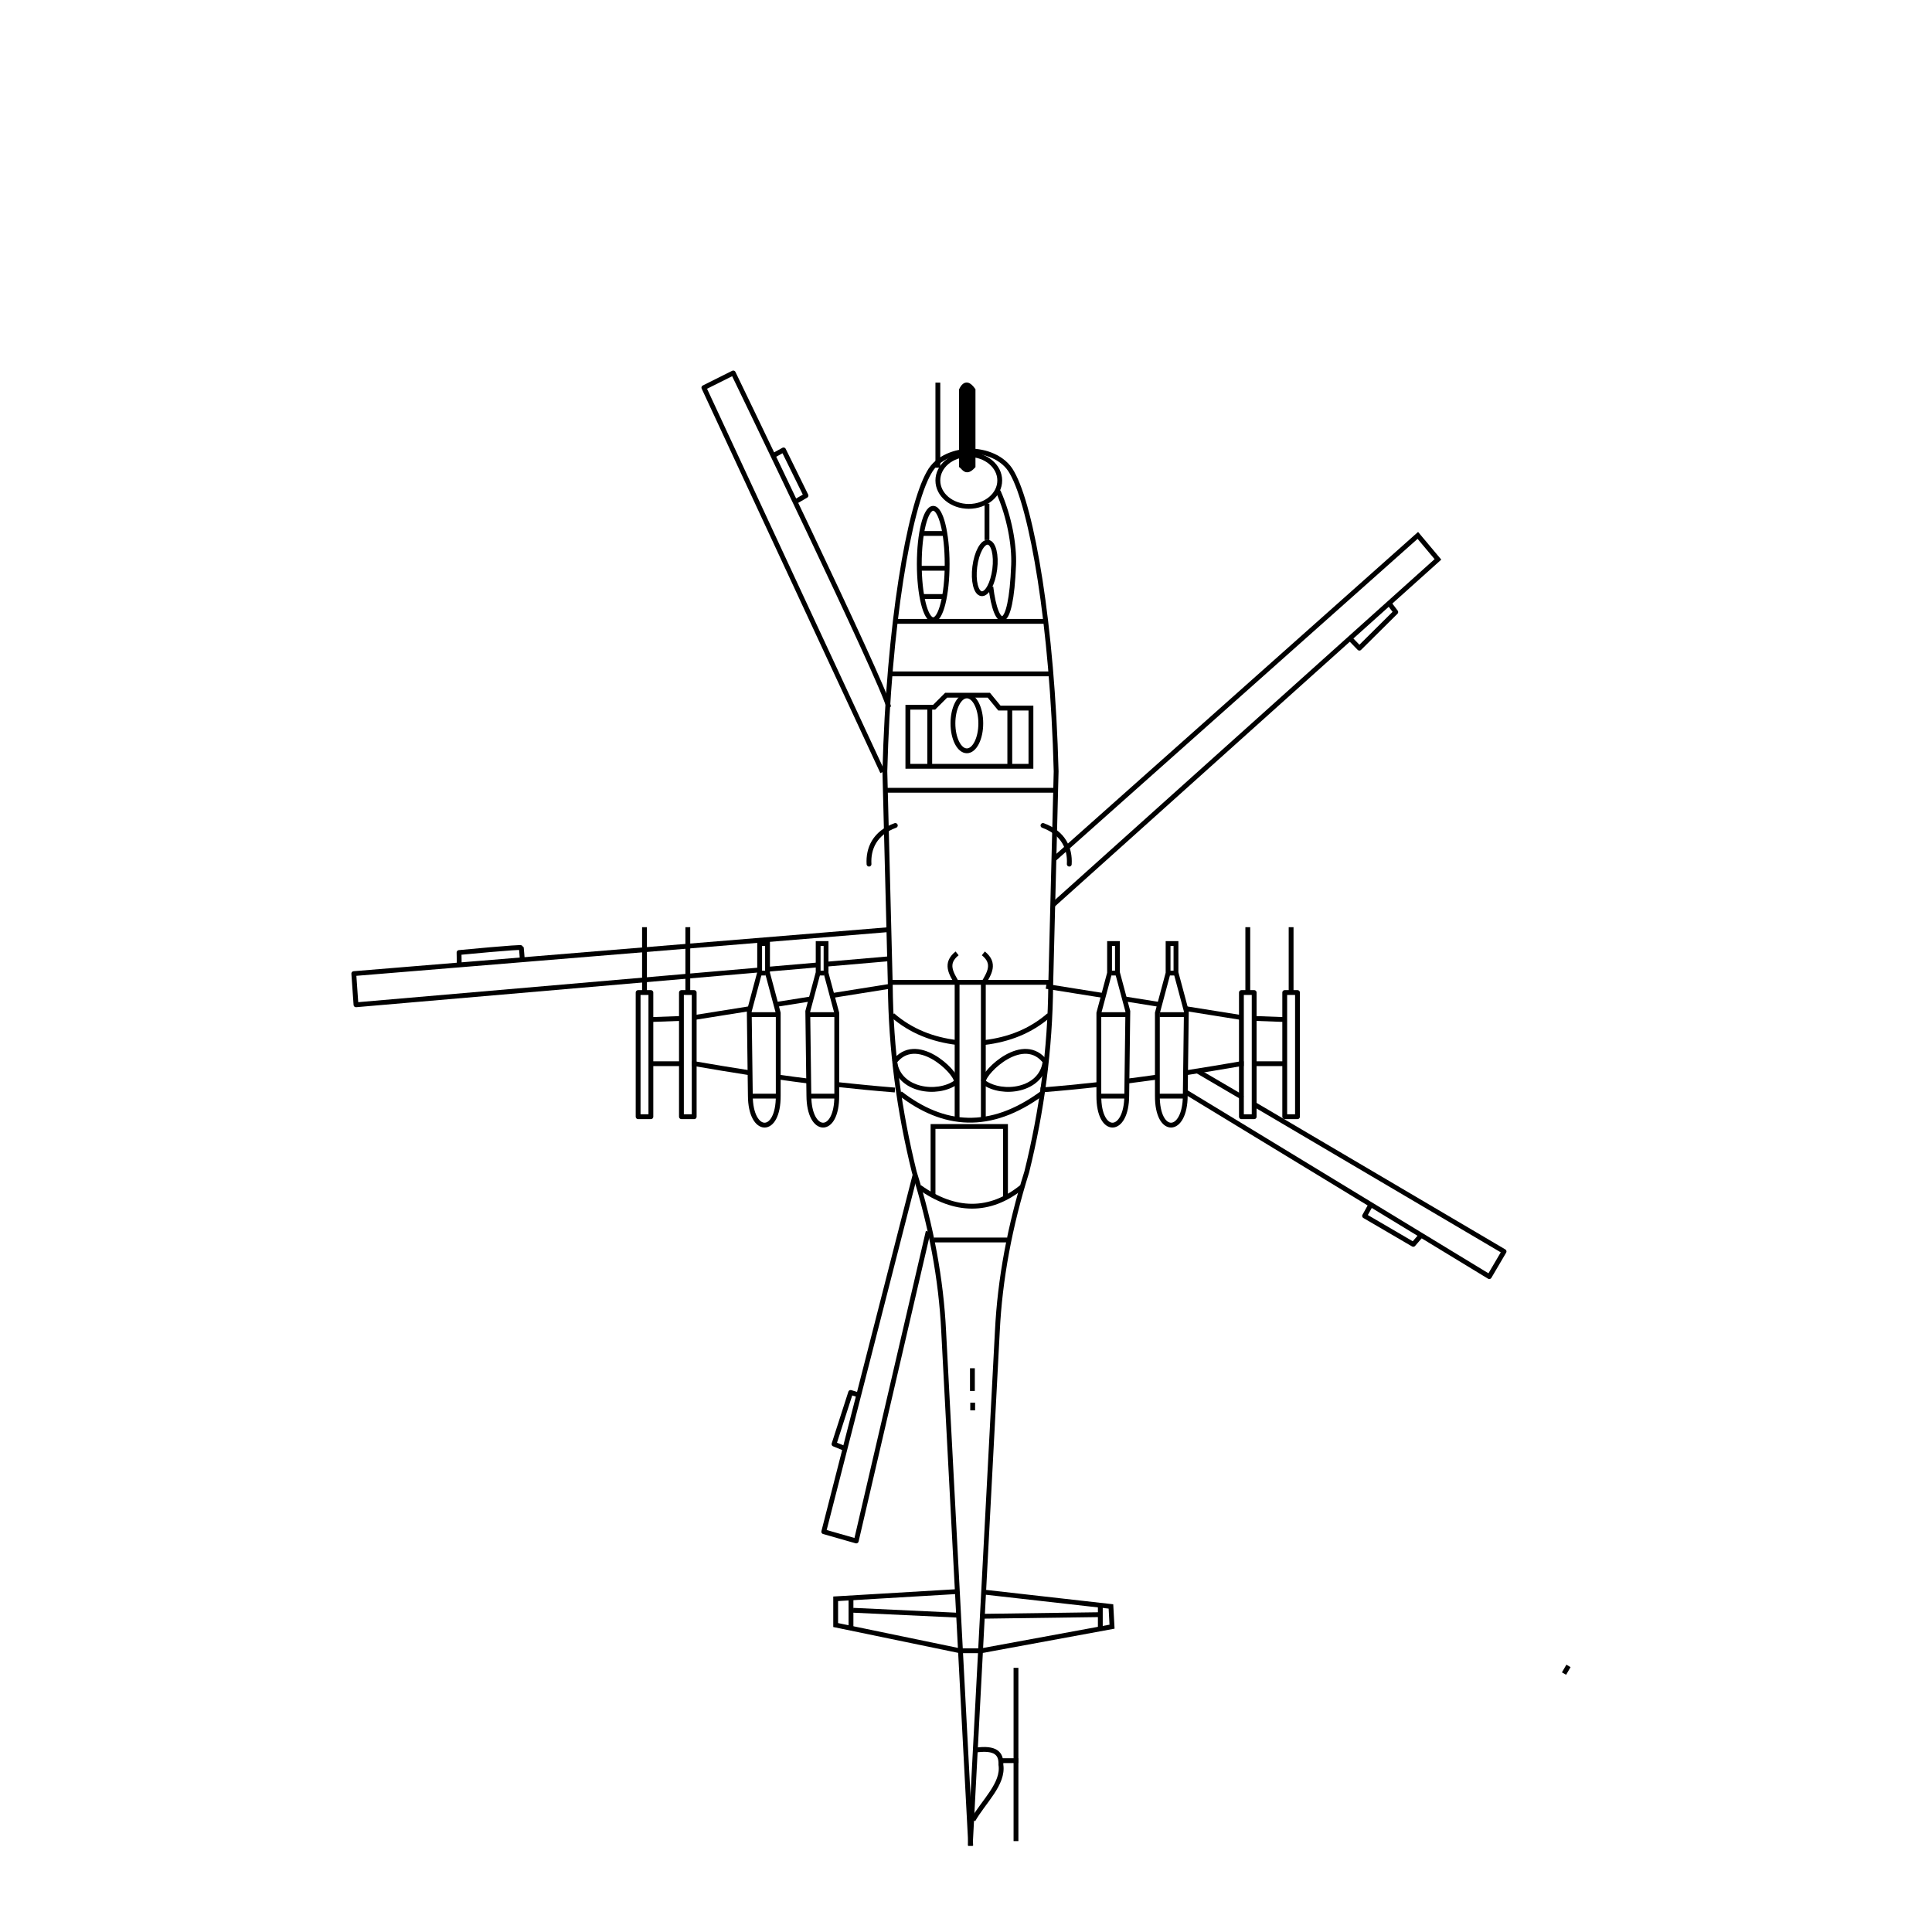 <?xml version="1.0" encoding="UTF-8" standalone="no"?>
<!-- Created with Inkscape (http://www.inkscape.org/) -->

<svg
   xmlns:dc="http://purl.org/dc/elements/1.1/"
   xmlns:cc="http://creativecommons.org/ns#"
   xmlns:rdf="http://www.w3.org/1999/02/22-rdf-syntax-ns#"
   xmlns:svg="http://www.w3.org/2000/svg"
   xmlns="http://www.w3.org/2000/svg"
   xmlns:sodipodi="http://sodipodi.sourceforge.net/DTD/sodipodi-0.dtd"
   xmlns:inkscape="http://www.inkscape.org/namespaces/inkscape"
   width="400"
   height="400"
   id="svg2"
   version="1.1"
   inkscape:version="0.48.4 r9939"
   sodipodi:docname="hind0.svg"
   style="display:inline">
  <defs
     id="defs4" />
  <sodipodi:namedview
     id="base"
     pagecolor="#ffffff"
     bordercolor="#666666"
     borderopacity="1.0"
     inkscape:pageopacity="0.0"
     inkscape:pageshadow="2"
     inkscape:zoom="1.6504348"
     inkscape:cx="153.59589"
     inkscape:cy="148.48788"
     inkscape:document-units="px"
     inkscape:current-layer="g4241"
     showgrid="false"
     inkscape:window-width="1600"
     inkscape:window-height="878"
     inkscape:window-x="-8"
     inkscape:window-y="116"
     inkscape:window-maximized="1">
    <sodipodi:guide
       position="0,0"
       orientation="0,575"
       id="guide3710" />
    <sodipodi:guide
       position="566.517,256.902"
       orientation="-320,0"
       id="guide3712" />
    <sodipodi:guide
       position="427.766,199.947"
       orientation="0,-575"
       id="guide3714" />
    <sodipodi:guide
       position="200.553,401.106"
       orientation="320,0"
       id="guide3716" />
  </sodipodi:namedview>
  <g
     inkscape:groupmode="layer"
     id="layer2"
     inkscape:label="Warstwa"
     style="display:inline"
     transform="translate(0,-65)">
    <g
       id="g4710"
       transform="translate(-1.71,63.409)">
      <g
         id="g4241"
         transform="translate(58.772,42.413)">
        <g
           id="g3983"
           transform="translate(-1.818,27.266)">
          <path
             sodipodi:nodetypes="ccccccc"
             inkscape:connector-curvature="0"
             id="path2997"
             d="m 145.701,25.304 c -2.943,0.021 -6.868,1.211 -8.613,4.484 -4.106,7.184 -8.344,31.45 -9.129,61.818 l 1.121,44.201 c 0.107,13.361 1.869,26.249 4.965,38.756 3.514,11.209 5.561,22.209 6.086,32.991 l 5.605,106.5"
             style="fill:none;stroke:#000000;stroke-width:1px;stroke-linecap:butt;stroke-linejoin:miter;stroke-opacity:1" />
          <path
             sodipodi:nodetypes="cccccccc"
             inkscape:connector-curvature="0"
             id="path3003"
             d="m 142.573,261.452 -24.8,1.472 0,5.436 25.706,5.322 4.447,0 27.065,-4.983 -0.226,-4.19 -26.046,-2.944"
             style="fill:none;stroke:#000000;stroke-width:1px;stroke-linecap:butt;stroke-linejoin:miter;stroke-opacity:1" />
          <path
             inkscape:connector-curvature="0"
             id="path3005"
             d="m 120.944,263.037 0,5.889"
             style="fill:none;stroke:#000000;stroke-width:1px;stroke-linecap:butt;stroke-linejoin:miter;stroke-opacity:1" />
          <path
             inkscape:connector-curvature="0"
             id="path3007"
             d="m 121.396,265.302 21.743,1.019"
             style="fill:none;stroke:#000000;stroke-width:1px;stroke-linecap:butt;stroke-linejoin:miter;stroke-opacity:1" />
          <path
             inkscape:connector-curvature="0"
             id="path3009"
             d="m 147.766,266.548 24.8,-0.34"
             style="fill:none;stroke:#000000;stroke-width:1px;stroke-linecap:butt;stroke-linejoin:miter;stroke-opacity:1" />
          <path
             inkscape:connector-curvature="0"
             id="path3011"
             d="m 172.566,268.926 0,-4.303"
             style="fill:none;stroke:#000000;stroke-width:1px;stroke-linecap:butt;stroke-linejoin:miter;stroke-opacity:1" />
          <g
             id="g3055">
            <path
               style="fill:none;stroke:#000000;stroke-width:1px;stroke-linecap:butt;stroke-linejoin:miter;stroke-opacity:1"
               d="m 130.042,157.587 c -4.196,-0.335 -8.172,-0.719 -11.976,-1.141 m -5.627,-0.666 c -2.232,-0.281 -4.409,-0.574 -6.542,-0.876 m -5.798,-0.862 c -3.945,-0.611 -7.764,-1.25 -11.535,-1.9 l -0.561,0 m -2.102,0 -6.546,0"
               id="path3013"
               inkscape:connector-curvature="0"
               sodipodi:nodetypes="ccccccccc" />
            <path
               style="fill:none;stroke:#000000;stroke-width:1px;stroke-linecap:butt;stroke-linejoin:miter;stroke-opacity:1"
               d="m 79.194,143.014 6.781,-0.253 m 2.636,-0.202 11.587,-1.849 m 5.11,-0.815 7.447,-1.188 m 4.337,-0.692 11.828,-1.887"
               id="path3015"
               inkscape:connector-curvature="0"
               sodipodi:nodetypes="cccccccc" />
            <g
               id="g3025">
              <path
                 sodipodi:nodetypes="ccccccccc"
                 inkscape:connector-curvature="0"
                 id="path3017"
                 d="m 100.107,158.741 c 0.022,8.042 5.837,8.269 5.775,0 l 0,-17.1 -2.218,-8.279 0,-6.103 -1.632,0 0,6.002 -2.15,8.024 z"
                 style="fill:none;stroke:#000000;stroke-width:1px;stroke-linecap:butt;stroke-linejoin:miter;stroke-opacity:1" />
              <path
                 inkscape:connector-curvature="0"
                 id="path3019"
                 d="m 100.107,158.854 5.662,0"
                 style="fill:none;stroke:#000000;stroke-width:1px;stroke-linecap:butt;stroke-linejoin:miter;stroke-opacity:1" />
              <path
                 inkscape:connector-curvature="0"
                 id="path3021"
                 d="m 100.107,141.981 5.322,0"
                 style="fill:none;stroke:#000000;stroke-width:1px;stroke-linecap:butt;stroke-linejoin:miter;stroke-opacity:1" />
              <path
                 inkscape:connector-curvature="0"
                 id="path3023"
                 d="m 102.145,133.374 1.132,0"
                 style="fill:none;stroke:#000000;stroke-width:1px;stroke-linecap:butt;stroke-linejoin:miter;stroke-opacity:1" />
            </g>
            <g
               id="g3031"
               transform="translate(12.117,0)">
              <path
                 style="fill:none;stroke:#000000;stroke-width:1px;stroke-linecap:butt;stroke-linejoin:miter;stroke-opacity:1"
                 d="m 100.107,158.741 c 0.022,8.042 5.837,8.269 5.775,0 l 0,-17.1 -2.218,-8.279 0,-6.103 -1.632,0 0,6.002 -2.15,8.024 z"
                 id="path3033"
                 inkscape:connector-curvature="0"
                 sodipodi:nodetypes="ccccccccc" />
              <path
                 style="fill:none;stroke:#000000;stroke-width:1px;stroke-linecap:butt;stroke-linejoin:miter;stroke-opacity:1"
                 d="m 100.107,158.854 5.662,0"
                 id="path3035"
                 inkscape:connector-curvature="0" />
              <path
                 style="fill:none;stroke:#000000;stroke-width:1px;stroke-linecap:butt;stroke-linejoin:miter;stroke-opacity:1"
                 d="m 100.107,141.981 5.322,0"
                 id="path3037"
                 inkscape:connector-curvature="0" />
              <path
                 style="fill:none;stroke:#000000;stroke-width:1px;stroke-linecap:butt;stroke-linejoin:miter;stroke-opacity:1"
                 d="m 102.145,133.374 1.132,0"
                 id="path3039"
                 inkscape:connector-curvature="0" />
            </g>
            <g
               id="g3045">
              <rect
                 y="137.408"
                 x="85.84"
                 height="25.704"
                 width="2.642"
                 id="rect3041"
                 style="fill:none;stroke:#000000;stroke-width:1;stroke-linecap:round;stroke-linejoin:round;stroke-miterlimit:4;stroke-opacity:1;stroke-dasharray:none;stroke-dashoffset:0" />
              <path
                 inkscape:connector-curvature="0"
                 id="path3043"
                 d="m 87.161,137.408 0,-13.533"
                 style="fill:none;stroke:#000000;stroke-width:1px;stroke-linecap:butt;stroke-linejoin:miter;stroke-opacity:1" />
            </g>
            <g
               id="g3049"
               transform="translate(-8.968,0)">
              <rect
                 style="fill:none;stroke:#000000;stroke-width:1;stroke-linecap:round;stroke-linejoin:round;stroke-miterlimit:4;stroke-opacity:1;stroke-dasharray:none;stroke-dashoffset:0"
                 id="rect3051"
                 width="2.642"
                 height="25.704"
                 x="85.84"
                 y="137.408" />
              <path
                 style="fill:none;stroke:#000000;stroke-width:1px;stroke-linecap:butt;stroke-linejoin:miter;stroke-opacity:1"
                 d="m 87.161,137.408 0,-13.533"
                 id="path3053"
                 inkscape:connector-curvature="0" />
            </g>
          </g>
          <g
             transform="matrix(-1,0,0,1,290.26,0)"
             id="g3075">
            <path
               sodipodi:nodetypes="ccccccccc"
               inkscape:connector-curvature="0"
               id="path3077"
               d="m 130.042,157.587 c -4.196,-0.335 -8.172,-0.719 -11.976,-1.141 m -5.627,-0.666 c -2.232,-0.281 -4.409,-0.574 -6.542,-0.876 m -5.798,-0.862 c -3.945,-0.611 -7.764,-1.25 -11.535,-1.9 l -0.561,0 m -2.102,0 -6.546,0"
               style="fill:none;stroke:#000000;stroke-width:1px;stroke-linecap:butt;stroke-linejoin:miter;stroke-opacity:1" />
            <path
               sodipodi:nodetypes="cccccccc"
               inkscape:connector-curvature="0"
               id="path3079"
               d="m 79.194,143.014 6.781,-0.253 m 2.636,-0.202 11.587,-1.849 m 5.11,-0.815 7.447,-1.188 m 4.337,-0.692 11.828,-1.887"
               style="fill:none;stroke:#000000;stroke-width:1px;stroke-linecap:butt;stroke-linejoin:miter;stroke-opacity:1" />
            <g
               id="g3081">
              <path
                 style="fill:none;stroke:#000000;stroke-width:1px;stroke-linecap:butt;stroke-linejoin:miter;stroke-opacity:1"
                 d="m 100.107,158.741 c 0.022,8.042 5.837,8.269 5.775,0 l 0,-17.1 -2.218,-8.279 0,-6.103 -1.632,0 0,6.002 -2.15,8.024 z"
                 id="path3083"
                 inkscape:connector-curvature="0"
                 sodipodi:nodetypes="ccccccccc" />
              <path
                 style="fill:none;stroke:#000000;stroke-width:1px;stroke-linecap:butt;stroke-linejoin:miter;stroke-opacity:1"
                 d="m 100.107,158.854 5.662,0"
                 id="path3085"
                 inkscape:connector-curvature="0" />
              <path
                 style="fill:none;stroke:#000000;stroke-width:1px;stroke-linecap:butt;stroke-linejoin:miter;stroke-opacity:1"
                 d="m 100.107,141.981 5.322,0"
                 id="path3087"
                 inkscape:connector-curvature="0" />
              <path
                 style="fill:none;stroke:#000000;stroke-width:1px;stroke-linecap:butt;stroke-linejoin:miter;stroke-opacity:1"
                 d="m 102.145,133.374 1.132,0"
                 id="path3089"
                 inkscape:connector-curvature="0" />
            </g>
            <g
               transform="translate(12.117,0)"
               id="g3091">
              <path
                 sodipodi:nodetypes="ccccccccc"
                 inkscape:connector-curvature="0"
                 id="path3093"
                 d="m 100.107,158.741 c 0.022,8.042 5.837,8.269 5.775,0 l 0,-17.1 -2.218,-8.279 0,-6.103 -1.632,0 0,6.002 -2.15,8.024 z"
                 style="fill:none;stroke:#000000;stroke-width:1px;stroke-linecap:butt;stroke-linejoin:miter;stroke-opacity:1" />
              <path
                 inkscape:connector-curvature="0"
                 id="path3095"
                 d="m 100.107,158.854 5.662,0"
                 style="fill:none;stroke:#000000;stroke-width:1px;stroke-linecap:butt;stroke-linejoin:miter;stroke-opacity:1" />
              <path
                 inkscape:connector-curvature="0"
                 id="path3097"
                 d="m 100.107,141.981 5.322,0"
                 style="fill:none;stroke:#000000;stroke-width:1px;stroke-linecap:butt;stroke-linejoin:miter;stroke-opacity:1" />
              <path
                 inkscape:connector-curvature="0"
                 id="path3099"
                 d="m 102.145,133.374 1.132,0"
                 style="fill:none;stroke:#000000;stroke-width:1px;stroke-linecap:butt;stroke-linejoin:miter;stroke-opacity:1" />
            </g>
            <g
               id="g3101">
              <rect
                 style="fill:none;stroke:#000000;stroke-width:1;stroke-linecap:round;stroke-linejoin:round;stroke-miterlimit:4;stroke-opacity:1;stroke-dasharray:none;stroke-dashoffset:0"
                 id="rect3103"
                 width="2.642"
                 height="25.704"
                 x="85.84"
                 y="137.408" />
              <path
                 style="fill:none;stroke:#000000;stroke-width:1px;stroke-linecap:butt;stroke-linejoin:miter;stroke-opacity:1"
                 d="m 87.161,137.408 0,-13.533"
                 id="path3105"
                 inkscape:connector-curvature="0" />
            </g>
            <g
               transform="translate(-8.968,0)"
               id="g3107">
              <rect
                 y="137.408"
                 x="85.84"
                 height="25.704"
                 width="2.642"
                 id="rect3109"
                 style="fill:none;stroke:#000000;stroke-width:1;stroke-linecap:round;stroke-linejoin:round;stroke-miterlimit:4;stroke-opacity:1;stroke-dasharray:none;stroke-dashoffset:0" />
              <path
                 inkscape:connector-curvature="0"
                 id="path3111"
                 d="m 87.161,137.408 0,-13.533"
                 style="fill:none;stroke:#000000;stroke-width:1px;stroke-linecap:butt;stroke-linejoin:miter;stroke-opacity:1" />
            </g>
          </g>
          <path
             style="fill:none;stroke:#000000;stroke-width:1px;stroke-linecap:butt;stroke-linejoin:miter;stroke-opacity:1"
             d="m 145.621,25.304 c 2.915,-0.036 6.925,1.211 8.669,4.484 4.106,7.184 8.344,31.45 9.129,61.818 l -1.121,44.201 c -0.107,13.361 -1.869,26.249 -4.965,38.756 -3.514,11.209 -5.561,22.209 -6.086,32.991 l -5.605,106.5"
             id="path3113"
             inkscape:connector-curvature="0"
             sodipodi:nodetypes="ccccccc" />
          <path
             inkscape:connector-curvature="0"
             id="path3115"
             d="m 130.343,60.559 30.802,0"
             style="fill:none;stroke:#000000;stroke-width:1px;stroke-linecap:butt;stroke-linejoin:miter;stroke-opacity:1" />
          <path
             inkscape:connector-curvature="0"
             id="path3117"
             d="m 128.984,71.43 33.067,0"
             style="fill:none;stroke:#000000;stroke-width:1px;stroke-linecap:butt;stroke-linejoin:miter;stroke-opacity:1" />
          <path
             sodipodi:nodetypes="ccccccccc"
             inkscape:connector-curvature="0"
             id="path3119"
             d="m 158.2,90.568 -25.48,0 0,-12.23 5.436,0 2.491,-2.491 8.833,0 2.192,2.664 6.528,0 z"
             style="fill:none;stroke:#000000;stroke-width:1px;stroke-linecap:butt;stroke-linejoin:miter;stroke-opacity:1" />
          <path
             inkscape:connector-curvature="0"
             id="path3121"
             d="m 137.248,78.473 0,11.851"
             style="fill:none;stroke:#000000;stroke-width:1px;stroke-linecap:butt;stroke-linejoin:miter;stroke-opacity:1" />
          <path
             inkscape:connector-curvature="0"
             id="path3123"
             d="m 153.824,78.634 0,11.771"
             style="fill:none;stroke:#000000;stroke-width:1px;stroke-linecap:butt;stroke-linejoin:miter;stroke-opacity:1" />
          <path
             d="m 147.818,81.676 c 0,3.14 -1.291,5.685 -2.883,5.685 -1.592,0 -2.883,-2.545 -2.883,-5.685 0,-3.14 1.291,-5.685 2.883,-5.685 1.592,0 2.883,2.545 2.883,5.685 z"
             sodipodi:ry="5.6853161"
             sodipodi:rx="2.8826954"
             sodipodi:cy="81.676369"
             sodipodi:cx="144.93553"
             id="path3125"
             style="fill:none;stroke:#000000;stroke-width:1;stroke-linecap:round;stroke-linejoin:round;stroke-miterlimit:4;stroke-opacity:1;stroke-dasharray:none;stroke-dashoffset:0"
             sodipodi:type="arc" />
          <path
             inkscape:connector-curvature="0"
             id="path3127"
             d="m 128.36,95.529 34.993,0"
             style="fill:none;stroke:#000000;stroke-width:1px;stroke-linecap:butt;stroke-linejoin:miter;stroke-opacity:1" />
          <path
             transform="translate(0.16,0.801)"
             d="m 140.692,47.885 c 0,6.368 -1.291,11.531 -2.883,11.531 -1.592,0 -2.883,-5.163 -2.883,-11.531 0,-6.368 1.291,-11.531 2.883,-11.531 1.592,0 2.883,5.163 2.883,11.531 z"
             sodipodi:ry="11.530782"
             sodipodi:rx="2.8826954"
             sodipodi:cy="47.884773"
             sodipodi:cx="137.80885"
             id="path3129"
             style="fill:none;stroke:#000000;stroke-width:1;stroke-linecap:round;stroke-linejoin:round;stroke-miterlimit:4;stroke-opacity:1;stroke-dasharray:none;stroke-dashoffset:0"
             sodipodi:type="arc" />
          <path
             inkscape:connector-curvature="0"
             id="path3131"
             d="m 135.887,55.412 4.164,0"
             style="fill:none;stroke:#000000;stroke-width:1px;stroke-linecap:butt;stroke-linejoin:miter;stroke-opacity:1" />
          <path
             inkscape:connector-curvature="0"
             id="path3133"
             d="m 135.327,49.566 5.445,0"
             style="fill:none;stroke:#000000;stroke-width:1px;stroke-linecap:butt;stroke-linejoin:miter;stroke-opacity:1" />
          <path
             inkscape:connector-curvature="0"
             id="path3135"
             d="m 135.807,42.36 4.404,0"
             style="fill:none;stroke:#000000;stroke-width:1px;stroke-linecap:butt;stroke-linejoin:miter;stroke-opacity:1" />
          <path
             transform="translate(0.32,0)"
             d="m 151.422,31.389 c 0,2.963 -2.868,5.365 -6.406,5.365 -3.538,0 -6.406,-2.402 -6.406,-5.365 0,-2.963 2.868,-5.365 6.406,-5.365 3.538,0 6.406,2.402 6.406,5.365 z"
             sodipodi:ry="5.3650165"
             sodipodi:rx="6.4059901"
             sodipodi:cy="31.389351"
             sodipodi:cx="145.01559"
             id="path3137"
             style="fill:none;stroke:#000000;stroke-width:1;stroke-linecap:round;stroke-linejoin:round;stroke-miterlimit:4;stroke-opacity:1;stroke-dasharray:none;stroke-dashoffset:0"
             sodipodi:type="arc" />
          <path
             transform="matrix(0.992,0.126,-0.126,0.992,7.677,-18.845)"
             d="m 150.541,50.047 c 0,2.963 -0.932,5.365 -2.082,5.365 -1.15,0 -2.082,-2.402 -2.082,-5.365 0,-2.963 0.932,-5.365 2.082,-5.365 1.15,0 2.082,2.402 2.082,5.365 z"
             sodipodi:ry="5.3650165"
             sodipodi:rx="2.0819468"
             sodipodi:cy="50.046795"
             sodipodi:cx="148.45882"
             id="path3139"
             style="fill:none;stroke:#000000;stroke-width:1;stroke-linecap:round;stroke-linejoin:round;stroke-miterlimit:4;stroke-opacity:1;stroke-dasharray:none;stroke-dashoffset:0"
             sodipodi:type="arc" />
          <path
             inkscape:connector-curvature="0"
             id="path3141"
             d="m 149.099,36.194 0,7.527"
             style="fill:none;stroke:#000000;stroke-width:1px;stroke-linecap:butt;stroke-linejoin:miter;stroke-opacity:1" />
          <path
             sodipodi:nodetypes="csc"
             inkscape:connector-curvature="0"
             id="path3143"
             d="m 149.9,53.41 c 1.078,8.956 4.165,9.964 4.714,-4.561 0.151,-4.008 -0.824,-9.901 -3.192,-15.218"
             style="fill:none;stroke:#000000;stroke-width:1px;stroke-linecap:butt;stroke-linejoin:miter;stroke-opacity:1" />
          <path
             sodipodi:nodetypes="ccc"
             inkscape:connector-curvature="0"
             id="path3145"
             d="m 142.913,163.61 0,-28.084 c -1.211,-2.076 -2.602,-4.152 0,-6.228"
             style="fill:none;stroke:#000000;stroke-width:1px;stroke-linecap:butt;stroke-linejoin:miter;stroke-opacity:1" />
          <path
             style="fill:none;stroke:#000000;stroke-width:1px;stroke-linecap:butt;stroke-linejoin:miter;stroke-opacity:1"
             d="m 148.346,163.61 0,-28.084 c 1.211,-2.076 2.602,-4.152 0,-6.228"
             id="path3147"
             inkscape:connector-curvature="0"
             sodipodi:nodetypes="ccc" />
          <path
             sodipodi:nodetypes="cc"
             inkscape:connector-curvature="0"
             id="path3149"
             d="m 129.55,142.094 c 3.818,3.32 8.338,5.059 13.363,5.662"
             style="fill:none;stroke:#000000;stroke-width:1px;stroke-linecap:butt;stroke-linejoin:miter;stroke-opacity:1" />
          <path
             style="fill:none;stroke:#000000;stroke-width:1px;stroke-linecap:butt;stroke-linejoin:miter;stroke-opacity:1"
             d="m 161.937,142.094 c -3.818,3.32 -8.338,5.059 -13.363,5.662"
             id="path3151"
             inkscape:connector-curvature="0"
             sodipodi:nodetypes="cc" />
          <path
             inkscape:connector-curvature="0"
             id="path3153"
             d="m 129.097,135.299 33.293,0"
             style="fill:none;stroke:#000000;stroke-width:1px;stroke-linecap:butt;stroke-linejoin:miter;stroke-opacity:1" />
          <path
             sodipodi:nodetypes="cc"
             inkscape:connector-curvature="0"
             id="path3155"
             d="m 131.135,158.288 c 8.931,6.91 18.589,7.874 29.33,0"
             style="fill:none;stroke:#000000;stroke-width:1px;stroke-linecap:butt;stroke-linejoin:miter;stroke-opacity:1" />
          <g
             id="g3161">
            <path
               style="fill:none;stroke:#000000;stroke-width:1px;stroke-linecap:butt;stroke-linejoin:miter;stroke-opacity:1"
               d="m 129.89,151.833 c 4.505,-6.1 12.744,1.926 12.853,3.879"
               id="path3157"
               inkscape:connector-curvature="0"
               sodipodi:nodetypes="cc" />
            <path
               style="fill:none;stroke:#000000;stroke-width:1px;stroke-linecap:butt;stroke-linejoin:miter;stroke-opacity:1"
               d="m 142.658,156.023 c -3.855,2.733 -11.761,1.692 -12.629,-4.11"
               id="path3159"
               inkscape:connector-curvature="0"
               sodipodi:nodetypes="cc" />
          </g>
          <g
             transform="matrix(-1,0,0,1,291.13,0)"
             id="g3165">
            <path
               sodipodi:nodetypes="cc"
               inkscape:connector-curvature="0"
               id="path3167"
               d="m 129.89,151.833 c 4.505,-6.1 12.744,1.926 12.853,3.879"
               style="fill:none;stroke:#000000;stroke-width:1px;stroke-linecap:butt;stroke-linejoin:miter;stroke-opacity:1" />
            <path
               sodipodi:nodetypes="cc"
               inkscape:connector-curvature="0"
               id="path3169"
               d="m 142.658,156.023 c -3.855,2.733 -11.761,1.692 -12.629,-4.11"
               style="fill:none;stroke:#000000;stroke-width:1px;stroke-linecap:butt;stroke-linejoin:miter;stroke-opacity:1" />
          </g>
          <path
             inkscape:connector-curvature="0"
             id="path3171"
             d="m 138.1,188.637 15.175,0"
             style="fill:none;stroke:#000000;stroke-width:1px;stroke-linecap:butt;stroke-linejoin:miter;stroke-opacity:1" />
          <path
             sodipodi:nodetypes="cc"
             inkscape:connector-curvature="0"
             id="path3173"
             d="m 135.155,177.709 c 7.242,5.185 14.539,5.327 21.176,-0.057"
             style="fill:none;stroke:#000000;stroke-width:1px;stroke-linecap:butt;stroke-linejoin:miter;stroke-opacity:1" />
          <path
             inkscape:connector-curvature="0"
             id="path3175"
             d="m 137.93,179.294 0,-14.155 15.005,0 0,14.495"
             style="fill:none;stroke:#000000;stroke-width:1px;stroke-linecap:butt;stroke-linejoin:miter;stroke-opacity:1" />
          <path
             sodipodi:nodetypes="ccc"
             inkscape:connector-curvature="0"
             id="path3177"
             d="m 146.217,308.729 c 2.156,-3.804 6.379,-7.495 5.765,-11.451 0.086,-2.187 -0.93,-3.681 -5.405,-3.003"
             style="fill:none;stroke:#000000;stroke-width:1px;stroke-linecap:butt;stroke-linejoin:miter;stroke-opacity:1" />
          <path
             inkscape:connector-curvature="0"
             id="path3179"
             d="m 152.142,296.437 3.443,0"
             style="fill:none;stroke:#000000;stroke-width:1px;stroke-linecap:butt;stroke-linejoin:miter;stroke-opacity:1" />
          <path
             inkscape:connector-curvature="0"
             id="path3181"
             d="m 155.105,313.093 0,-35.874"
             style="fill:none;stroke:#000000;stroke-width:1px;stroke-linecap:butt;stroke-linejoin:miter;stroke-opacity:1" />
          <path
             inkscape:connector-curvature="0"
             id="path3183"
             d="m 146.083,215.192 0,4.7"
             style="fill:none;stroke:#000000;stroke-width:1px;stroke-linecap:butt;stroke-linejoin:miter;stroke-opacity:1" />
          <path
             inkscape:connector-curvature="0"
             id="path3185"
             d="m 146.14,222.326 0,1.585"
             style="fill:none;stroke:#000000;stroke-width:1px;stroke-linecap:butt;stroke-linejoin:miter;stroke-opacity:1" />
          <path
             sodipodi:nodetypes="ccccc"
             inkscape:connector-curvature="0"
             id="path3187"
             d="m 143.814,28.347 0,-15.695 c 0.801,-1.661 1.601,-1.089 2.402,0 l 0,15.775 c -1.419,1.519 -1.785,0.406 -2.402,-0.08 z"
             style="fill:#000000;stroke:#000000;stroke-width:1px;stroke-linecap:butt;stroke-linejoin:miter;stroke-opacity:1" />
          <path
             inkscape:connector-curvature="0"
             id="path3189"
             d="m 138.93,28.747 0,-17.616"
             style="fill:none;stroke:#000000;stroke-width:1px;stroke-linecap:butt;stroke-linejoin:miter;stroke-opacity:1" />
          <path
             inkscape:connector-curvature="0"
             id="path3191"
             d="M 128.76,78.313 C 127.639,73.349 96.57,9.129 96.57,9.129 L 90.485,12.171 127.479,91.766"
             style="fill:none;stroke:#000000;stroke-width:1px;stroke-linecap:butt;stroke-linejoin:round;stroke-opacity:1" />
          <path
             sodipodi:nodetypes="cccc"
             inkscape:connector-curvature="0"
             id="path3193"
             d="m 105.035,26.138 1.945,-1.074 4.644,9.449 -1.922,1.121"
             style="fill:none;stroke:#000000;stroke-width:1px;stroke-linecap:butt;stroke-linejoin:round;stroke-opacity:1" />
          <path
             inkscape:connector-curvature="0"
             id="path3963"
             d="m 163.07,109.706 75.233,-66.946 4.164,4.965 -79.755,71.587"
             style="fill:none;stroke:#000000;stroke-width:1px;stroke-linecap:butt;stroke-linejoin:miter;stroke-opacity:1" />
          <path
             inkscape:connector-curvature="0"
             id="path3965"
             d="m 224.504,64.353 1.699,1.755 7.531,-7.474 -1.416,-1.869"
             style="fill:none;stroke:#000000;stroke-width:1px;stroke-linecap:butt;stroke-linejoin:round;stroke-opacity:1" />
          <path
             sodipodi:nodetypes="cc"
             inkscape:connector-curvature="0"
             id="path3967"
             d="m 130.122,102.816 c -4.275,1.563 -5.634,4.787 -5.445,8.007"
             style="fill:none;stroke:#000000;stroke-width:1px;stroke-linecap:round;stroke-linejoin:miter;stroke-opacity:1" />
          <path
             style="fill:none;stroke:#000000;stroke-width:1px;stroke-linecap:round;stroke-linejoin:miter;stroke-opacity:1"
             d="m 160.693,102.816 c 4.275,1.563 5.634,4.787 5.445,8.007"
             id="path3969"
             inkscape:connector-curvature="0"
             sodipodi:nodetypes="cc" />
          <path
             sodipodi:nodetypes="cccccccc"
             inkscape:connector-curvature="0"
             id="path3971"
             d="m 128.531,124.4 -110.525,9.088 0.453,6.455 83.332,-7.194 m 1.986,-0.172 10.26,-0.886 m 1.864,-0.161 12.743,-1.1"
             style="fill:none;stroke:#000000;stroke-width:1px;stroke-linecap:butt;stroke-linejoin:round;stroke-opacity:1" />
          <path
             inkscape:connector-curvature="0"
             id="path3973"
             d="m 39.837,131.363 -0.04,-2.242 c 0,0 12.852,-1.241 12.892,-1.001 0.04,0.24 0.2,2.442 0.2,2.442"
             style="fill:none;stroke:#000000;stroke-width:1px;stroke-linecap:butt;stroke-linejoin:round;stroke-opacity:1" />
          <path
             sodipodi:nodetypes="cccccc"
             inkscape:connector-curvature="0"
             id="path3975"
             d="m 192.853,153.758 8.872,5.195 m 2.78,1.636 51.651,30.426 -3.058,5.209 -62.737,-38.163"
             style="fill:none;stroke:#000000;stroke-width:1px;stroke-linecap:round;stroke-linejoin:round;stroke-opacity:1" />
          <path
             inkscape:connector-curvature="0"
             id="path3977"
             d="m 228.411,181.616 -1.132,2.038 10.079,5.889 1.472,-1.699"
             style="fill:none;stroke:#000000;stroke-width:1px;stroke-linecap:butt;stroke-linejoin:round;stroke-opacity:1" />
          <path
             inkscape:connector-curvature="0"
             id="path3979"
             d="m 134.205,175.204 -18.898,73.829 6.726,1.922 14.894,-64.06"
             style="fill:none;stroke:#000000;stroke-width:1px;stroke-linecap:butt;stroke-linejoin:round;stroke-opacity:1" />
          <path
             inkscape:connector-curvature="0"
             id="path3981"
             d="m 119.592,231.777 -2.162,-0.881 3.443,-10.69 1.441,0.44"
             style="fill:none;stroke:#000000;stroke-width:1px;stroke-linecap:butt;stroke-linejoin:round;stroke-opacity:1" />
          <path
             style="fill:none;stroke:#000000;stroke-width:1px;stroke-linecap:butt;stroke-linejoin:miter;stroke-opacity:1"
             d="m 268.571,278.41 0.921,-1.591"
             id="path4226"
             inkscape:connector-curvature="0"
             sodipodi:nodetypes="cc" />
        </g>
      </g>
      <g
         id="g4641" />
    </g>
  </g>
</svg>

